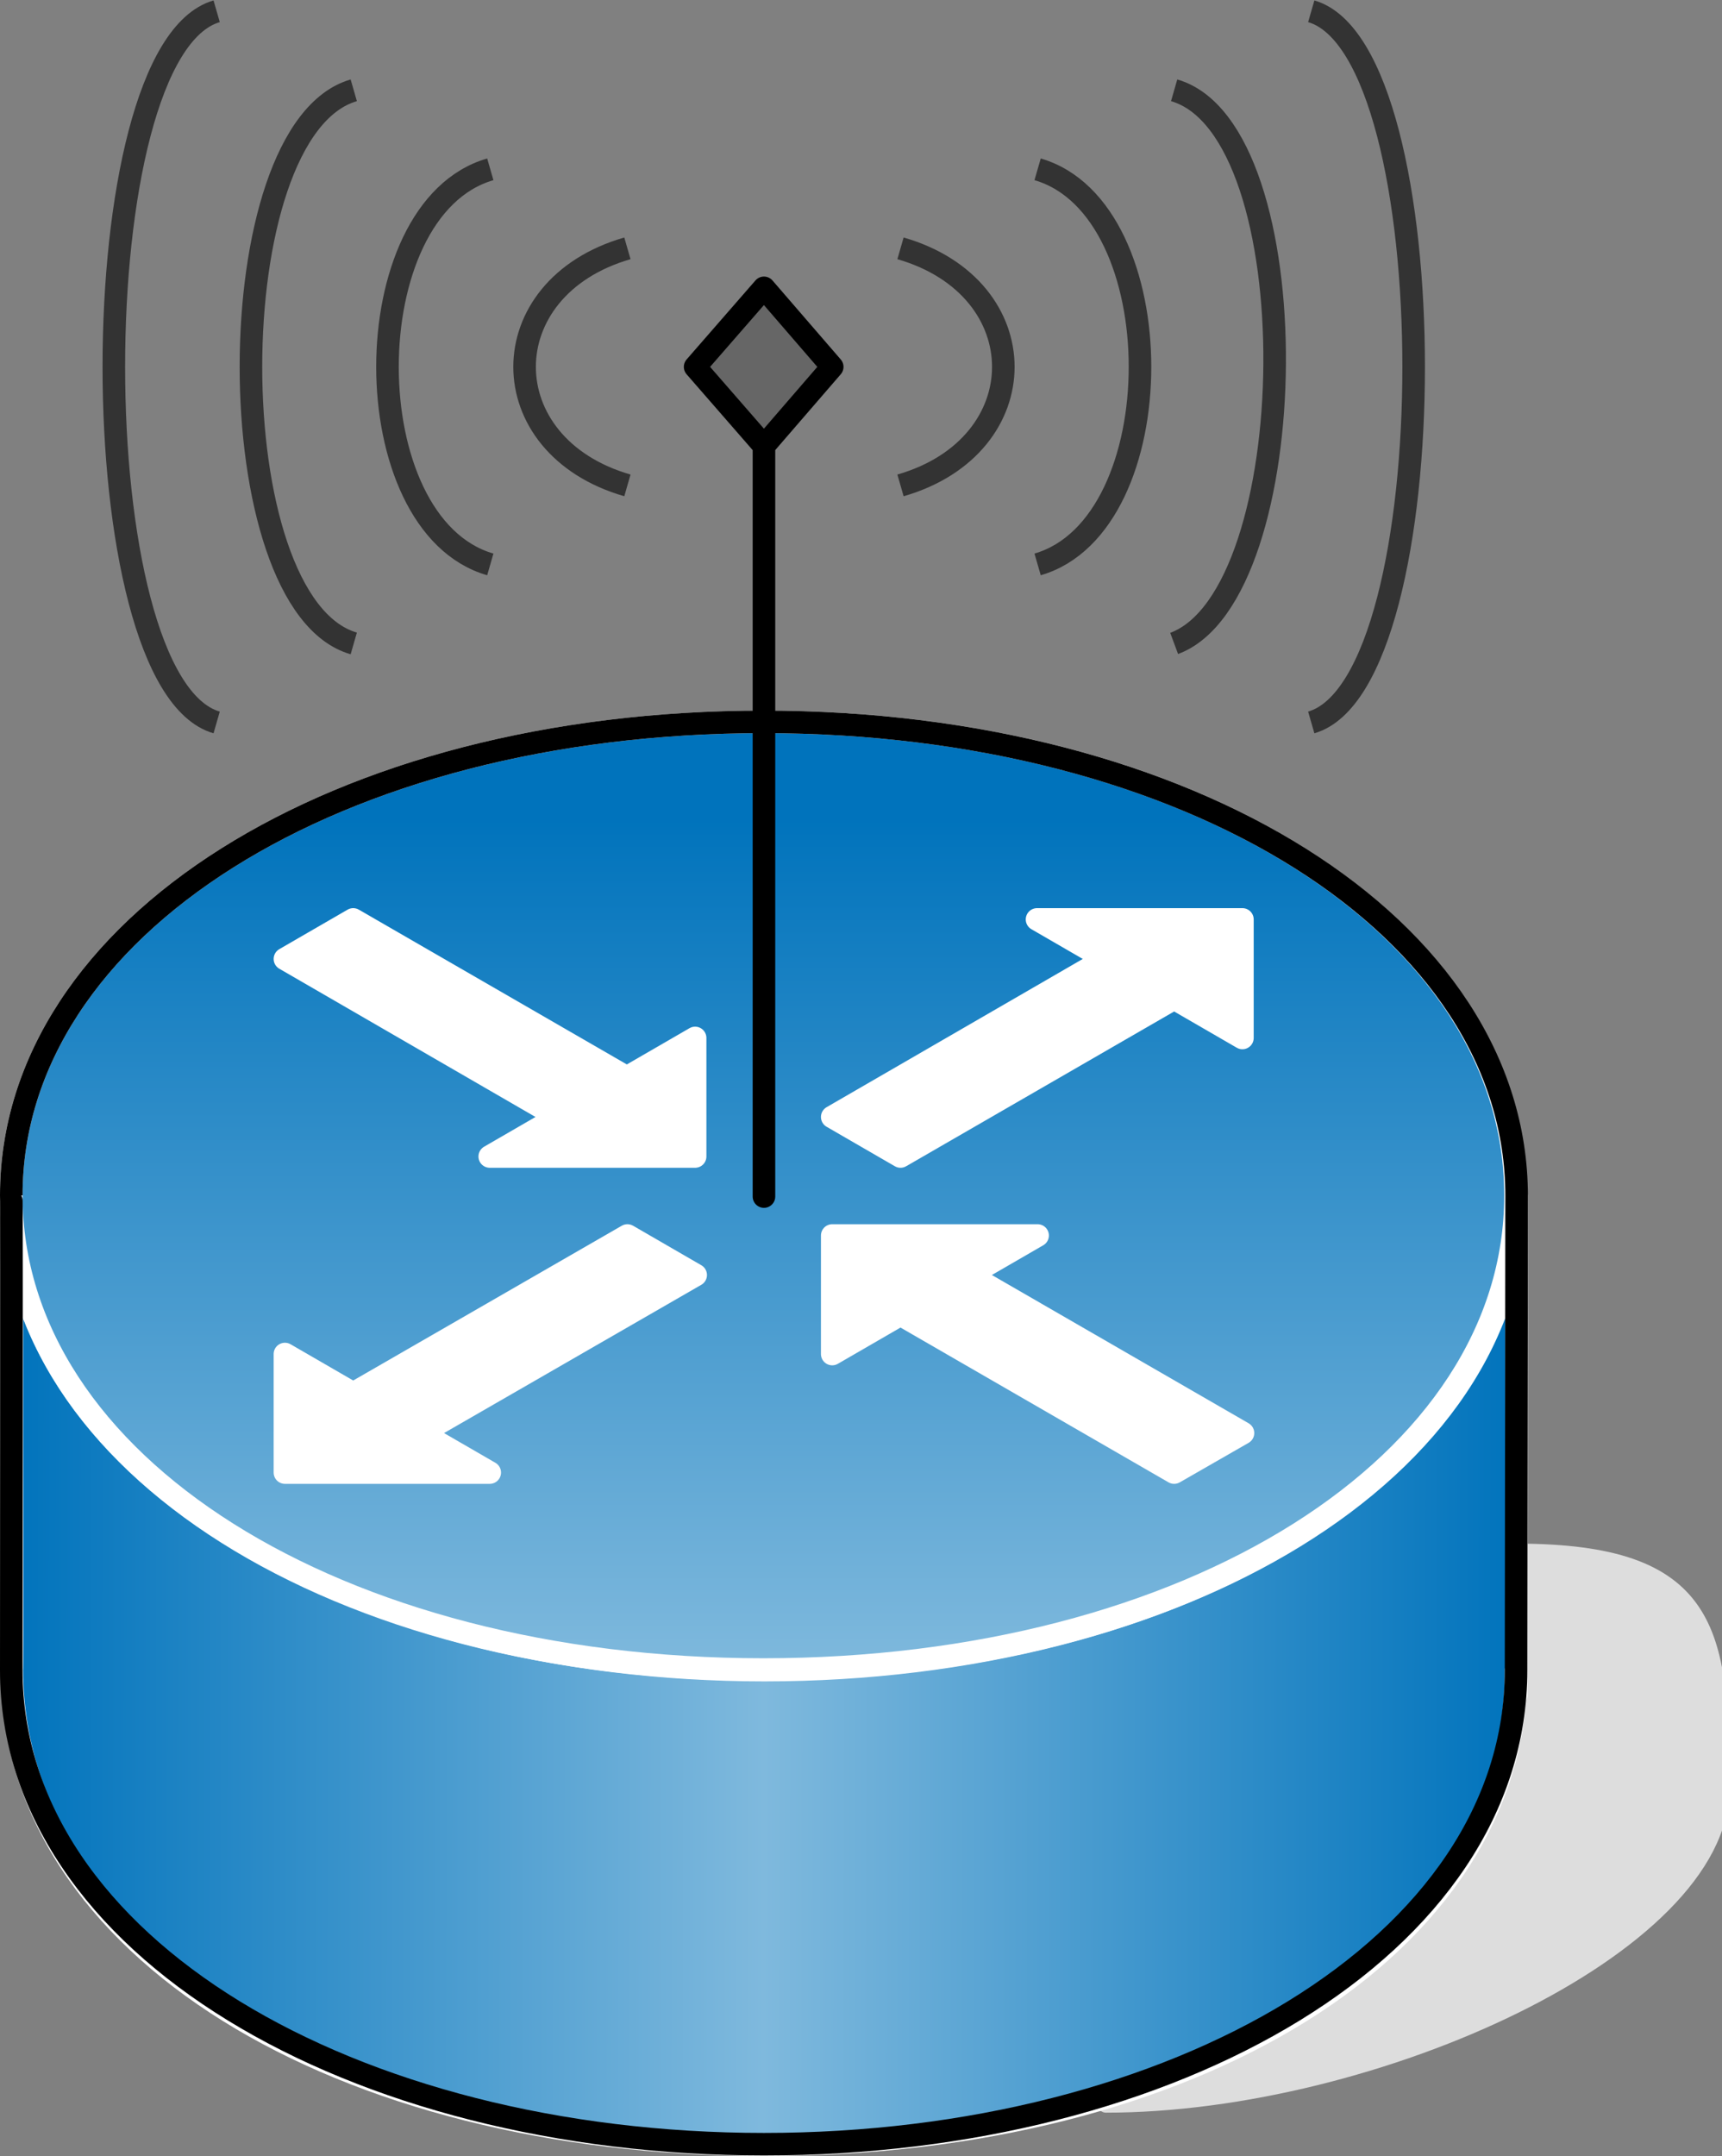 <?xml version="1.0" encoding="UTF-8"?>

<svg version="1.2" baseProfile="tiny" width="30.52mm" height="38.2mm" viewBox="2377 23108 3052 3820" preserveAspectRatio="xMidYMid" fill-rule="evenodd" stroke-width="28.222" stroke-linejoin="round" xmlns="http://www.w3.org/2000/svg" xmlns:xlink="http://www.w3.org/1999/xlink" xml:space="preserve">
 <rect x="2377" y="23108" width="3052" height="3820" fill="#808080" stroke="none"/>
 <g visibility="visible" id="Slide_1">
  <g id="DrawingGroup_1">
   <g>
    <path fill="rgb(221,221,221)" stroke="none" d="M 4337,26837 C 4812,26837 5428,26557 5428,26277 5428,25997 5410,25857 5064,25857 5064,26157 4337,26436 4337,26837 Z"/>
    <path fill="none" stroke="rgb(221,221,221)" id="Drawing_1_0" stroke-linejoin="round" d="M 4337,26837 C 4812,26837 5428,26557 5428,26277 5428,25997 5410,25857 5064,25857 5064,26157 4337,26436 4337,26837 Z"/>
   </g>
   <g id="DrawingGroup_2">
    <g>
     <defs>
      <linearGradient id="Gradient_1095" gradientUnits="userSpaceOnUse" x1="2396" y1="26065" x2="5065" y2="26069">
       <stop offset="0" stop-color="rgb(0,115,188)"/>
       <stop offset="0.5" stop-color="rgb(127,185,221)"/>
       <stop offset="1" stop-color="rgb(0,115,188)"/>
      </linearGradient>
     </defs>
     <path fill="url(#Gradient_1095)" stroke="none" id="Drawing_2_0" d="M 5065,25227 L 5065,25752 5065,26054 5064,26112 5064,26112 5064,26112 5064,26112 5064,26112 5064,26111 5064,26104 5064,26067 5058,26157 5038,26244 5007,26327 4963,26406 4908,26480 4843,26549 4768,26613 4683,26672 4589,26725 4487,26771 4377,26812 4260,26846 4137,26872 4007,26892 3873,26904 3733,26908 3593,26904 3459,26892 3329,26872 3206,26846 3089,26812 2979,26771 2876,26725 2782,26672 2697,26613 2622,26549 2556,26480 2501,26406 2457,26327 2425,26244 2405,26157 2398,26067 2398,26067 2398,26067 2398,26067 2398,26067 2398,26066 2398,26063 2398,26051 2398,26005 2398,25831 2398,25227 2405,25317 2425,25404 2459,25486 2504,25565 2561,25639 2628,25708 2705,25772 2792,25831 2887,25884 2990,25930 3100,25971 3216,26005 3339,26031 3466,26051 3597,26063 3732,26067 3867,26063 3998,26051 4125,26031 4247,26005 4364,25971 4474,25930 4577,25884 4672,25831 4758,25772 4835,25708 4902,25639 4959,25565 5004,25486 5038,25404 5058,25317 5065,25227 Z"/>
     <path fill="none" stroke="rgb(255,255,255)" id="Drawing_2_1" stroke-width="40" stroke-linejoin="round" d="M 5065,25227 C 5065,25227 5065,26348 5064,26067 5066,26558 4489,26908 3733,26908 2977,26908 2399,26558 2398,26067 2399,26068 2398,25717 2398,25227 2398,25717 3004,26067 3732,26067 4460,26067 5065,25717 5065,25227 Z"/>
    </g>
    <g>
     <defs>
      <linearGradient id="Gradient_1096" gradientUnits="userSpaceOnUse" x1="3730" y1="24387" x2="3730" y2="26066">
       <stop offset="0.1" stop-color="rgb(0,115,188)"/>
       <stop offset="1" stop-color="rgb(127,185,221)"/>
      </linearGradient>
     </defs>
     <path fill="url(#Gradient_1096)" stroke="none" id="Drawing_3_0" d="M 3730,24387 L 3870,24391 4004,24404 4134,24424 4257,24451 4374,24486 4484,24527 4586,24575 4680,24628 4765,24687 4841,24751 4906,24820 4961,24894 5005,24972 5037,25053 5056,25138 5063,25226 5056,25314 5037,25399 5005,25480 4961,25558 4906,25632 4841,25701 4765,25765 4680,25825 4586,25878 4484,25926 4374,25967 4257,26002 4134,26029 4004,26049 3870,26062 3730,26066 3590,26062 3456,26049 3326,26029 3203,26002 3086,25967 2976,25926 2874,25878 2780,25825 2695,25765 2619,25701 2554,25632 2499,25558 2455,25480 2423,25399 2404,25314 2397,25226 2404,25138 2423,25053 2455,24972 2499,24894 2554,24820 2619,24751 2695,24687 2780,24628 2874,24575 2976,24527 3086,24486 3203,24451 3326,24424 3456,24404 3590,24391 3730,24387 Z"/>
     <path fill="none" stroke="rgb(255,255,255)" id="Drawing_3_1" stroke-width="40" stroke-linejoin="round" d="M 3730,24387 C 4486,24387 5063,24750 5063,25226 5063,25702 4486,26066 3730,26066 2974,26066 2397,25702 2397,25226 2397,24750 2974,24387 3730,24387 Z"/>
    </g>
    <g>
     <path fill="rgb(255,255,255)" stroke="none" d="M 4216,25297 L 4095,25367 4580,25647 4458,25717 3973,25437 3852,25507 3852,25297 4216,25297 Z"/>
     <path fill="none" stroke="rgb(255,255,255)" id="Drawing_4_0" stroke-width="40" stroke-linejoin="round" d="M 4216,25297 L 4095,25367 4580,25647 4458,25717 3973,25437 3852,25507 3852,25297 4216,25297 Z"/>
    </g>
    <g>
     <path fill="rgb(255,255,255)" stroke="none" d="M 3488,25017 L 3609,24947 3609,25157 3245,25157 3366,25087 2882,24807 3003,24737 3488,25017 Z"/>
     <path fill="none" stroke="rgb(255,255,255)" id="Drawing_5_0" stroke-width="40" stroke-linejoin="round" d="M 3488,25017 L 3609,24947 3609,25157 3245,25157 3366,25087 2882,24807 3003,24737 3488,25017 Z"/>
    </g>
    <g>
     <path fill="rgb(255,255,255)" stroke="none" d="M 3003,25577 L 3489,25297 3610,25367 3124,25647 3245,25717 2882,25717 2882,25507 3003,25577 Z"/>
     <path fill="none" stroke="rgb(255,255,255)" id="Drawing_6_0" stroke-width="40" stroke-linejoin="round" d="M 3003,25577 L 3489,25297 3610,25367 3124,25647 3245,25717 2882,25717 2882,25507 3003,25577 Z"/>
    </g>
    <g>
     <path fill="rgb(255,255,255)" stroke="none" d="M 4336,24807 L 4215,24737 4579,24737 4579,24947 4458,24877 3973,25157 3852,25087 4336,24807 Z"/>
     <path fill="none" stroke="rgb(255,255,255)" id="Drawing_7_0" stroke-width="40" stroke-linejoin="round" d="M 4336,24807 L 4215,24737 4579,24737 4579,24947 4458,24877 3973,25157 3852,25087 4336,24807 Z"/>
    </g>
    <g>
     <path fill="none" stroke="rgb(0,0,0)" id="Drawing_8_0" stroke-width="40" stroke-linejoin="round" d="M 3730,24387 C 4486,24387 5065,24751 5065,25227 L 5064,26067 C 5064,26557 4458,26907 3731,26907 3004,26907 2397,26557 2397,26067 2397,26067 2398,25227 2397,25226 2397,24750 2974,24387 3730,24387 Z"/>
    </g>
    <g>
     <path fill="rgb(102,102,102)" stroke="none" d="M 3731,25228 L 3731,23898 3609,23758 3731,23618 3852,23758 3731,23898 3731,25228 Z"/>
     <path fill="none" stroke="rgb(0,0,0)" id="Drawing_9_0" stroke-width="40" stroke-linejoin="round" d="M 3731,25228 L 3731,23898 3609,23758 3731,23618 3852,23758 3731,23898 3731,25228 Z"/>
    </g>
    <g>
     <path fill="none" stroke="rgb(51,51,51)" id="Drawing_10_0" stroke-width="40" stroke-linejoin="round" d="M 3973,23548 C 4216,23618 4216,23898 3973,23968"/>
    </g>
    <g>
     <path fill="none" stroke="rgb(51,51,51)" id="Drawing_11_0" stroke-width="40" stroke-linejoin="round" d="M 3489,23548 C 3246,23618 3246,23898 3489,23968"/>
    </g>
    <g>
     <path fill="none" stroke="rgb(51,51,51)" id="Drawing_12_0" stroke-width="40" stroke-linejoin="round" d="M 3246,23408 C 3003,23478 3003,24038 3246,24108"/>
    </g>
    <g>
     <path fill="none" stroke="rgb(51,51,51)" id="Drawing_13_0" stroke-width="40" stroke-linejoin="round" d="M 4216,23408 C 4458,23478 4458,24038 4216,24108"/>
    </g>
    <g>
     <path fill="none" stroke="rgb(51,51,51)" id="Drawing_14_0" stroke-width="40" stroke-linejoin="round" d="M 3004,23268 C 2761,23338 2761,24178 3004,24248"/>
    </g>
    <g>
     <path fill="none" stroke="rgb(51,51,51)" id="Drawing_15_0" stroke-width="40" stroke-linejoin="round" d="M 4458,23268 C 4701,23338 4690,24162 4458,24248"/>
    </g>
    <g>
     <path fill="none" stroke="rgb(51,51,51)" id="Drawing_16_0" stroke-width="40" stroke-linejoin="round" d="M 2761,23128 C 2518,23198 2518,24318 2761,24388"/>
    </g>
    <g>
     <path fill="none" stroke="rgb(51,51,51)" id="Drawing_17_0" stroke-width="40" stroke-linejoin="round" d="M 4701,23128 C 4943,23198 4943,24318 4701,24388"/>
    </g>
   </g>
  </g>
 </g>
</svg>